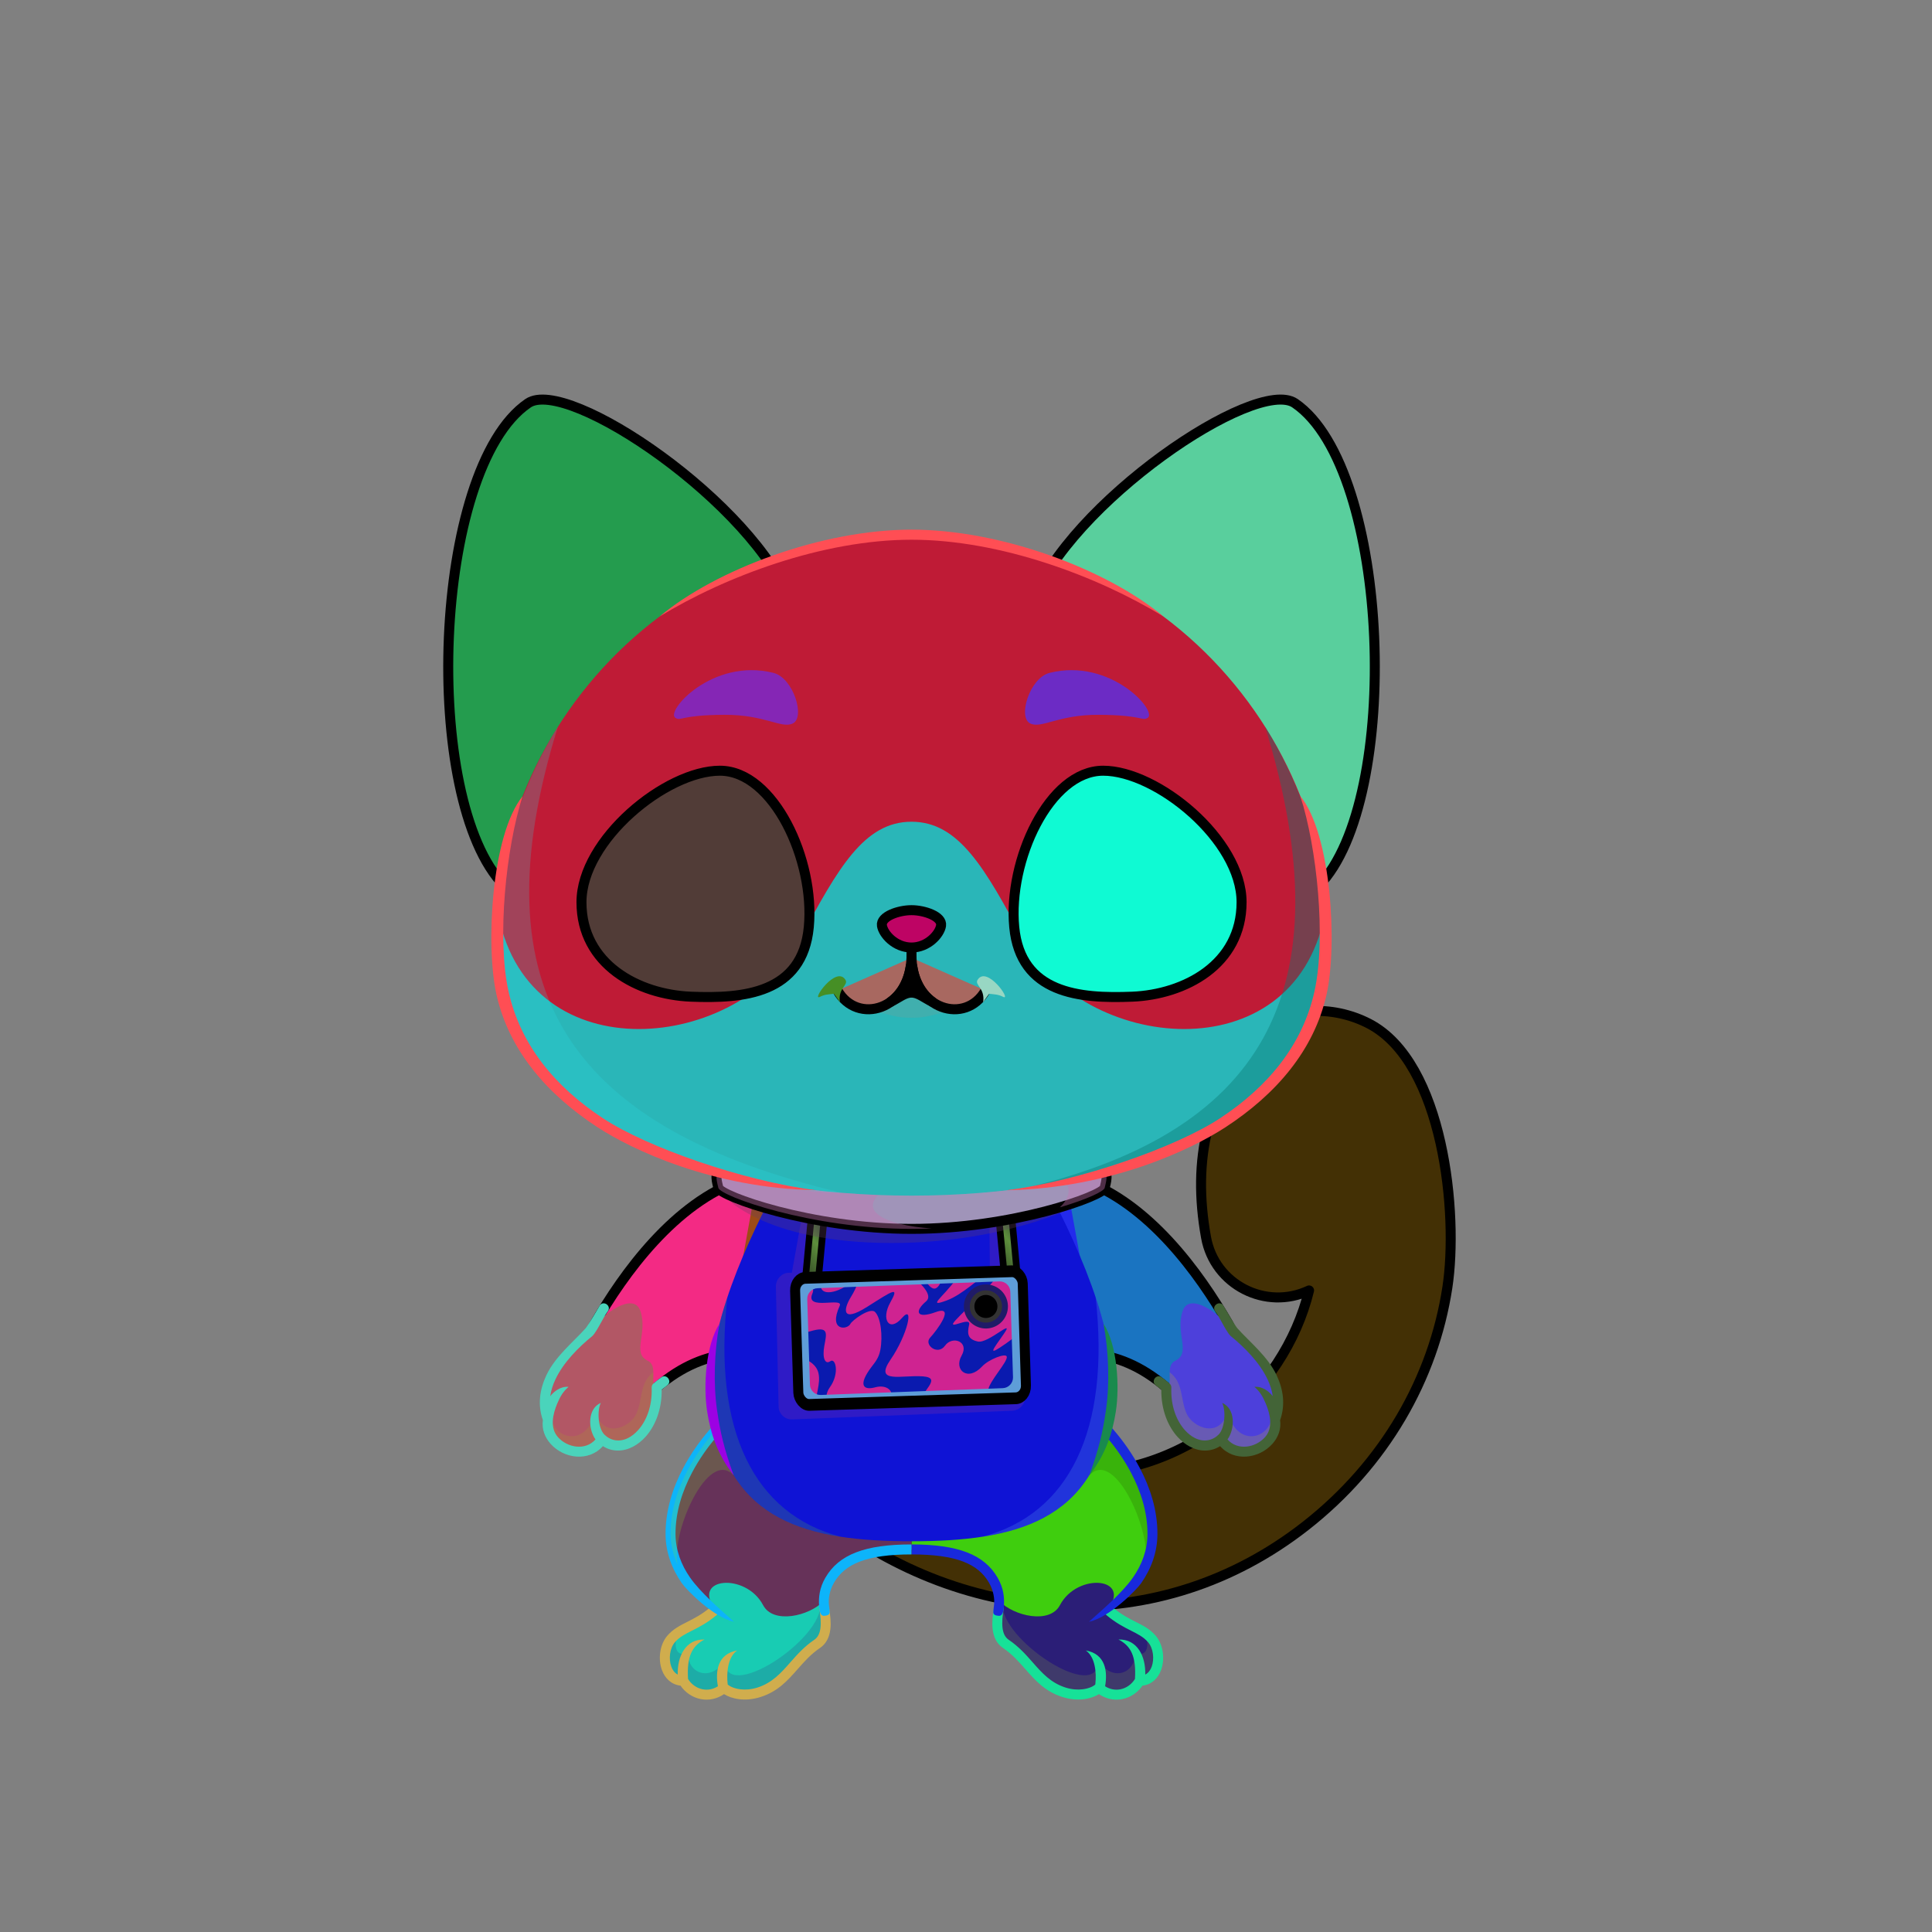 <?xml version="1.0" encoding="UTF-8"?><!DOCTYPE svg PUBLIC "-//W3C//DTD SVG 1.1//EN" "http://www.w3.org/Graphics/SVG/1.1/DTD/svg11.dtd"><!-- Creator: CorelDRAW 2018 (64-Bit) --><svg xmlns="http://www.w3.org/2000/svg" xmlns:xlink="http://www.w3.org/1999/xlink" xml:space="preserve" width="290mm" height="290mm" version="1.1" style="shape-rendering:geometricPrecision; text-rendering:geometricPrecision; image-rendering:optimizeQuality; fill-rule:evenodd; clip-rule:evenodd" viewBox="0 0 29000 29000">
 <rect x="0" y="0" width="29000" height="29000" fill="#808080" stroke="none"/>
 <defs>
  <style type="text/css">
   <![CDATA[
    .str3 {stroke:#333333;stroke-width:100;stroke-miterlimit:22.926}
    .str2 {stroke:black;stroke-width:100;stroke-linecap:round;stroke-linejoin:round;stroke-miterlimit:22.926}
    .str4 {stroke:black;stroke-width:150;stroke-linecap:round;stroke-linejoin:round;stroke-miterlimit:22.926}
    .str0 {stroke:black;stroke-width:150;stroke-linecap:round;stroke-linejoin:round;stroke-miterlimit:22.926}
    .str1 {stroke:black;stroke-width:150;stroke-linecap:round;stroke-linejoin:round;stroke-miterlimit:22.926}
    .fil5 {fill:none}
    .fil44 {fill:black}
    .fil23 {fill:black}
    .fil50 {fill:white}
    .fil51 {fill:white}
    .fil4 {fill:black;fill-rule:nonzero}
    .fil8 {fill:black;fill-rule:nonzero}
    .fil3 {fill:black;fill-opacity:0.2}
    .fil7 {fill:black;fill-opacity:0.2}
    .fil43 {fill:#FF6666;fill-opacity:0.2}
    .fil24 {fill:black;fill-opacity:0.302}
    .fil26 {fill:black;fill-opacity:0.4}
    .fil38 {fill:white;fill-opacity:0.4}
    .fil1 {fill:url(#id0)}
    .fil0 {fill:url(#id1)}
    .fil28 {fill:url(#id2)}
    .fil12 {fill:url(#id3)}
    .fil46 {fill:url(#id4)}
    .fil39 {fill:url(#id5)}
    .fil11 {fill:url(#id6)}
    .fil10 {fill:url(#id7)}
    .fil17 {fill:url(#id8)}
    .fil25 {fill:url(#id9)}
    .fil35 {fill:url(#id10)}
    .fil37 {fill:url(#id11)}
    .fil53 {fill:url(#id12)}
    .fil47 {fill:url(#id13)}
    .fil16 {fill:url(#id14)}
    .fil36 {fill:url(#id15)}
    .fil42 {fill:url(#id16)}
    .fil34 {fill:url(#id17)}
    .fil52 {fill:url(#id18)}
    .fil18 {fill:url(#id19)}
    .fil40 {fill:url(#id20)}
    .fil32 {fill:url(#id21)}
    .fil30 {fill:url(#id22)}
    .fil2 {fill:url(#id23)}
    .fil41 {fill:url(#id24)}
    .fil54 {fill:url(#id25)}
    .fil48 {fill:url(#id26)}
    .fil21 {fill:url(#id27)}
    .fil19 {fill:url(#id28)}
    .fil49 {fill:url(#id29)}
    .fil55 {fill:url(#id30)}
    .fil22 {fill:url(#id31)}
    .fil9 {fill:url(#id32)}
    .fil6 {fill:url(#id33)}
    .fil13 {fill:url(#id34)}
    .fil14 {fill:url(#id35)}
    .fil20 {fill:url(#id36)}
    .fil31 {fill:url(#id37)}
    .fil29 {fill:url(#id38)}
    .fil33 {fill:url(#id39)}
    .fil15 {fill:url(#id40)}
    .fil45 {fill:url(#id41)}
    .fil27 {fill:url(#id42)}
   ]]>
  </style>
  <linearGradient id="id0" gradientUnits="userSpaceOnUse" x1="19264.48" y1="23880.2" x2="19264.49" y2="16290.6">
   <stop offset="0" style="stop-opacity:1; stop-color:#733715"/>
   <stop offset="0.502" style="stop-opacity:1; stop-color:#D17A3D"/>
   <stop offset="1" style="stop-opacity:1; stop-color:#E8A75D"/>
  </linearGradient>
  <linearGradient id="id1" gradientUnits="userSpaceOnUse" x1="16870.95" y1="24108.65" x2="16870.95" y2="15174.4">
   <stop offset="0" style="stop-opacity:1; stop-color:#9E572E"/>
   <stop offset="0.502" style="stop-opacity:1; stop-color:#FDB06A"/>
   <stop offset="1" style="stop-opacity:1; stop-color:#FAC486"/>
  </linearGradient>
  <linearGradient id="id2" gradientUnits="userSpaceOnUse" x1="9777.22" y1="9380.5" x2="9339.51" y2="5999.49">
   <stop offset="0" style="stop-opacity:1; stop-color:#FFDDB8"/>
   <stop offset="0.58" style="stop-opacity:1; stop-color:#FFCE99"/>
   <stop offset="1" style="stop-opacity:1; stop-color:#C77C5A"/>
  </linearGradient>
  <linearGradient id="id3" gradientUnits="userSpaceOnUse" x1="15917.09" y1="17838.83" x2="17445.05" y2="20807.06">
   <stop offset="0" style="stop-opacity:1; stop-color:#9E572E"/>
   <stop offset="0.58" style="stop-opacity:1; stop-color:#FDB06A"/>
   <stop offset="1" style="stop-opacity:1; stop-color:#FAC486"/>
  </linearGradient>
  <linearGradient id="id4" gradientUnits="userSpaceOnUse" x1="16643.53" y1="14942.87" x2="17207.46" y2="11591.78">
   <stop offset="0" style="stop-opacity:1; stop-color:#65B930"/>
   <stop offset="0.58" style="stop-opacity:1; stop-color:#31622D"/>
   <stop offset="1" style="stop-opacity:1; stop-color:#050A24"/>
  </linearGradient>
  <linearGradient id="id5" gradientUnits="userSpaceOnUse" x1="18133.03" y1="14303.26" x2="16063.23" y2="12678.48">
   <stop offset="0" style="stop-opacity:1; stop-color:black"/>
   <stop offset="1" style="stop-opacity:1; stop-color:#804C29"/>
  </linearGradient>
  <linearGradient id="id6" gradientUnits="userSpaceOnUse" x1="11873.49" y1="24262.5" x2="11873.49" y2="21188.22">
   <stop offset="0" style="stop-opacity:1; stop-color:#F4A865"/>
   <stop offset="0.31" style="stop-opacity:1; stop-color:#FAC485"/>
   <stop offset="1" style="stop-opacity:1; stop-color:#C07744"/>
  </linearGradient>
  <linearGradient id="id7" gradientUnits="userSpaceOnUse" xlink:href="#id6" x1="15491.03" y1="24262.5" x2="15491.03" y2="21188.22">
  </linearGradient>
  <linearGradient id="id8" gradientUnits="userSpaceOnUse" x1="11767.77" y1="19184.95" x2="12674.28" y2="18490.13">
   <stop offset="0" style="stop-opacity:1; stop-color:#181A18"/>
   <stop offset="0.612" style="stop-opacity:1; stop-color:#5D8F3C"/>
   <stop offset="1" style="stop-opacity:1; stop-color:#22272F"/>
  </linearGradient>
  <linearGradient id="id9" gradientUnits="userSpaceOnUse" x1="10993.2" y1="17188.85" x2="16371.32" y2="18801.52">
   <stop offset="0" style="stop-opacity:1; stop-color:#181A18"/>
   <stop offset="0.169" style="stop-opacity:1; stop-color:#2D6323"/>
   <stop offset="0.412" style="stop-opacity:1; stop-color:#204447"/>
   <stop offset="0.671" style="stop-opacity:1; stop-color:#5D8F3C"/>
   <stop offset="1" style="stop-opacity:1; stop-color:#22272F"/>
  </linearGradient>
  <linearGradient id="id10" gradientUnits="userSpaceOnUse" x1="13681.94" y1="13028.83" x2="13681.94" y2="17278">
   <stop offset="0" style="stop-opacity:1; stop-color:white"/>
   <stop offset="1" style="stop-opacity:1; stop-color:#C9B39A"/>
  </linearGradient>
  <linearGradient id="id11" gradientUnits="userSpaceOnUse" x1="13681.94" y1="17946.72" x2="13681.94" y2="12334.5">
   <stop offset="0" style="stop-opacity:1; stop-color:#DBBC99"/>
   <stop offset="0.322" style="stop-opacity:1; stop-color:#FFEED9"/>
   <stop offset="1" style="stop-opacity:1; stop-color:#FFF9F2"/>
  </linearGradient>
  <linearGradient id="id12" gradientUnits="userSpaceOnUse" x1="9014.42" y1="13605.7" x2="12150.44" y2="13605.7">
   <stop offset="0" style="stop-opacity:1; stop-color:#59B50E"/>
   <stop offset="0.502" style="stop-opacity:1; stop-color:#BEEF5D"/>
   <stop offset="1" style="stop-opacity:1; stop-color:#55AE2C"/>
  </linearGradient>
  <linearGradient id="id13" gradientUnits="userSpaceOnUse" xlink:href="#id12" x1="18350.1" y1="13605.7" x2="15214.08" y2="13605.7">
  </linearGradient>
  <linearGradient id="id14" gradientUnits="userSpaceOnUse" xlink:href="#id1" x1="13681.92" y1="17759.14" x2="13681.92" y2="23134.87">
  </linearGradient>
  <linearGradient id="id15" gradientUnits="userSpaceOnUse" xlink:href="#id1" x1="13681.95" y1="17936.72" x2="13681.95" y2="8026.02">
  </linearGradient>
  <linearGradient id="id16" gradientUnits="userSpaceOnUse" x1="15390.6" y1="10400.08" x2="17243.37" y2="10537.43">
   <stop offset="0" style="stop-opacity:1; stop-color:#FCF6EF"/>
   <stop offset="1" style="stop-opacity:1; stop-color:#FFE3C4"/>
  </linearGradient>
  <linearGradient id="id17" gradientUnits="userSpaceOnUse" x1="18824.24" y1="8680.96" x2="17020.79" y2="9572.15">
   <stop offset="0" style="stop-opacity:1; stop-color:#D6A4A4"/>
   <stop offset="1" style="stop-opacity:1; stop-color:#FF8C8C"/>
  </linearGradient>
  <linearGradient id="id18" gradientUnits="userSpaceOnUse" xlink:href="#id4" x1="10720.99" y1="14942.87" x2="10157.06" y2="11591.78">
  </linearGradient>
  <linearGradient id="id19" gradientUnits="userSpaceOnUse" xlink:href="#id8" x1="14690.24" y1="19184.95" x2="15596.75" y2="18490.13">
  </linearGradient>
  <linearGradient id="id20" gradientUnits="userSpaceOnUse" xlink:href="#id5" x1="9229.24" y1="12679.33" x2="11303.54" y2="14302.41">
  </linearGradient>
  <linearGradient id="id21" gradientUnits="userSpaceOnUse" xlink:href="#id2" x1="17587.3" y1="9380.5" x2="18025.01" y2="5999.49">
  </linearGradient>
  <linearGradient id="id22" gradientUnits="userSpaceOnUse" xlink:href="#id17" x1="8581.93" y1="8596.67" x2="10302.08" y2="9656.46">
  </linearGradient>
  <linearGradient id="id23" gradientUnits="userSpaceOnUse" xlink:href="#id11" x1="19203.56" y1="19505.7" x2="19203.56" y2="17264.39">
  </linearGradient>
  <linearGradient id="id24" gradientUnits="userSpaceOnUse" xlink:href="#id16" x1="10121.17" y1="10400.08" x2="11973.94" y2="10537.43">
  </linearGradient>
  <linearGradient id="id25" gradientUnits="userSpaceOnUse" x1="10356.8" y1="11640.48" x2="11149.05" y2="14380.33">
   <stop offset="0" style="stop-opacity:1; stop-color:#0F0800"/>
   <stop offset="0.239" style="stop-opacity:1; stop-color:#0E4429"/>
   <stop offset="0.58" style="stop-opacity:1; stop-color:#99D600"/>
   <stop offset="0.8" style="stop-opacity:1; stop-color:#E2F433"/>
   <stop offset="1" style="stop-opacity:1; stop-color:#FDFF7F"/>
  </linearGradient>
  <linearGradient id="id26" gradientUnits="userSpaceOnUse" xlink:href="#id25" x1="17007.72" y1="11640.48" x2="16215.47" y2="14380.33">
  </linearGradient>
  <linearGradient id="id27" gradientUnits="userSpaceOnUse" x1="14476.95" y1="21105.56" x2="12858.48" y2="19063.42">
   <stop offset="0" style="stop-opacity:1; stop-color:#E5F5FF"/>
   <stop offset="0.612" style="stop-opacity:1; stop-color:#9DB2BF"/>
   <stop offset="1" style="stop-opacity:1; stop-color:#F2FAFF"/>
  </linearGradient>
  <linearGradient id="id28" gradientUnits="userSpaceOnUse" x1="14027.95" y1="21072.12" x2="13307.49" y2="19096.86">
   <stop offset="0" style="stop-opacity:1; stop-color:#382B21"/>
   <stop offset="1" style="stop-opacity:1; stop-color:#634D40"/>
  </linearGradient>
  <linearGradient id="id29" gradientUnits="userSpaceOnUse" x1="16670.14" y1="11742.17" x2="16401.31" y2="14276.78">
   <stop offset="0" style="stop-opacity:1; stop-color:#0F0800"/>
   <stop offset="0.6" style="stop-opacity:1; stop-color:#0E4429"/>
   <stop offset="1" style="stop-opacity:1; stop-color:#122B19"/>
  </linearGradient>
  <linearGradient id="id30" gradientUnits="userSpaceOnUse" xlink:href="#id29" x1="10694.38" y1="11742.17" x2="10963.21" y2="14276.78">
  </linearGradient>
  <linearGradient id="id31" gradientUnits="userSpaceOnUse" x1="14809.3" y1="19941.19" x2="14788.08" y2="19279.79">
   <stop offset="0" style="stop-opacity:1; stop-color:#D6DBE0"/>
   <stop offset="0.302" style="stop-opacity:1; stop-color:#E6EAEB"/>
   <stop offset="1" style="stop-opacity:1; stop-color:#FEFEFE"/>
  </linearGradient>
  <linearGradient id="id32" gradientUnits="userSpaceOnUse" xlink:href="#id11" x1="16180.55" y1="25437.51" x2="16180.55" y2="23423.78">
  </linearGradient>
  <linearGradient id="id33" gradientUnits="userSpaceOnUse" xlink:href="#id11" x1="11183.97" y1="25437.51" x2="11183.97" y2="23423.78">
  </linearGradient>
  <linearGradient id="id34" gradientUnits="userSpaceOnUse" xlink:href="#id11" x1="18448.76" y1="21821.63" x2="18163.56" y2="19529.8">
  </linearGradient>
  <linearGradient id="id35" gradientUnits="userSpaceOnUse" xlink:href="#id3" x1="11734.04" y1="17948.89" x2="9625.56" y2="20705.12">
  </linearGradient>
  <linearGradient id="id36" gradientUnits="userSpaceOnUse" x1="13637.15" y1="19131.49" x2="13698.29" y2="21037.49">
   <stop offset="0" style="stop-opacity:1; stop-color:#FF963B"/>
   <stop offset="1" style="stop-opacity:1; stop-color:#A85B2D"/>
  </linearGradient>
  <linearGradient id="id37" gradientUnits="userSpaceOnUse" x1="18695.52" y1="13684.76" x2="17860.71" y2="6470.95">
   <stop offset="0" style="stop-opacity:1; stop-color:#9E572E"/>
   <stop offset="0.29" style="stop-opacity:1; stop-color:#FDB06A"/>
   <stop offset="0.722" style="stop-opacity:1; stop-color:#FBBF7F"/>
   <stop offset="1" style="stop-opacity:1; stop-color:#AF613D"/>
  </linearGradient>
  <linearGradient id="id38" gradientUnits="userSpaceOnUse" x1="7437.59" y1="9083.49" x2="10465.43" y2="10996.28">
   <stop offset="0" style="stop-opacity:1; stop-color:#FFD9D9"/>
   <stop offset="1" style="stop-opacity:1; stop-color:#FF8C8C"/>
  </linearGradient>
  <linearGradient id="id39" gradientUnits="userSpaceOnUse" xlink:href="#id38" x1="19926.93" y1="9083.49" x2="16899.09" y2="10996.28">
  </linearGradient>
  <linearGradient id="id40" gradientUnits="userSpaceOnUse" xlink:href="#id11" x1="8915.76" y1="21821.63" x2="9200.96" y2="19529.8">
  </linearGradient>
  <linearGradient id="id41" gradientUnits="userSpaceOnUse" x1="13348.22" y1="13661.93" x2="13348.22" y2="14222.66">
   <stop offset="0" style="stop-opacity:1; stop-color:#FFCCCC"/>
   <stop offset="1" style="stop-opacity:1; stop-color:#DB9092"/>
  </linearGradient>
  <linearGradient id="id42" gradientUnits="userSpaceOnUse" xlink:href="#id37" x1="8669" y1="13684.76" x2="9503.81" y2="6470.95">
  </linearGradient>
 </defs>
 <g id="Tail">
  <g id="_2531483866320">
   <path class="fil0" d="M12347.79 22742.17c-433.63,-340.86 -508.83,-968.72 -167.97,-1402.35 340.86,-433.63 968.72,-508.83 1402.35,-167.97 1439.47,1131.58 3315.99,1315.24 4789.17,161.86 621.23,-486.38 1091.75,-1193.46 1278.24,-1963.78 -647.52,305.53 -1418.58,-82.92 -1546.77,-797.47 -208.93,-1164.62 9.16,-2185.77 819.84,-3066.86 370.81,-403.02 1079.17,-423.74 1625.59,-140.67 1124.94,582.78 1345.09,2863.62 1177.36,3959.62 -209.45,1368.63 -942.18,2651.28 -2127.7,3579.48 -2194.24,1717.96 -5085.37,1539.87 -7250.11,-161.86z" style="fill:#b6c5db"/>
   <path class="fil1" d="M16856.96 22043.51c253.54,-51.73 503.88,-132.22 747.99,-242.93 84.74,124.25 117.63,240.82 286.08,345.73 168.45,104.91 684.09,114.53 793.75,259.29 109.66,144.76 93.57,505.9 206.38,645.58 112.81,139.68 195.63,103.24 327.97,125.85 -475.92,315.69 -978.89,549.08 -1495.93,703.17 -71.08,-115.69 -67.93,-275.78 -96.75,-368.65 -48.54,-156.42 85.34,-422.05 -58.21,-555.63 -192.59,-179.21 -1009.02,-125.9 -711.28,-912.41zm1420.81 -639c214.42,-157.86 401.67,-328.35 579.3,-530.4 149.77,147.45 318.58,289.68 457.02,305.91 312.2,36.61 370.82,395.7 460.78,373.73 89.96,-21.97 412.75,-157.47 690.56,-86.84 93.88,23.87 202.24,109.6 299.81,217.79 -286.46,403.46 -630.82,776.66 -1030.05,1108.45 -183.41,-106.48 -95.61,-517.05 -209.04,-588.65 -113.43,-71.6 -729.18,-127.47 -936.62,-249.12 -207.44,-121.65 -205.54,-328.09 -311.76,-550.87zm986.87 -1092.93c162.13,-275.1 287.93,-571.11 368.8,-877.95 384.38,-100.93 553.86,300.42 813.47,225.58 216.31,-62.36 647.28,-500.65 941.92,-492.12 114.85,3.33 236.3,29.96 347.83,78.38 -63.4,489.04 -213.72,1004.92 -414.01,1458.79 -24.99,0.98 -52.02,-1.44 -82,-7.88 -219.93,-47.25 -325.21,-517.55 -566.2,-460.37 -240.99,57.18 -529.45,316.21 -825.5,333.37 -193.53,11.22 -423.14,-116.21 -584.31,-257.8zm2075.03 -4020.98c180.14,391.72 297.5,852.21 364.56,1311.3 -149.53,96.78 -268.17,223.81 -398.45,237.43 -263.31,27.52 -348.88,-152.05 -520.21,-127.45 -171.33,24.6 -354.44,238.96 -425.33,286.75 -70.89,47.79 -77.38,-662.46 -82.67,-847.67 -5.29,-185.21 391.58,-66.14 523.87,-127 132.29,-60.86 166.69,-394.23 330.74,-597.96 39.65,-49.24 114.95,-96.23 207.49,-135.4z" style="fill:#98a44f"/>
   <path class="fil2" d="M18044.75 18141.89c275.18,222.24 423.32,-823.97 708.4,-874.24 285.08,-50.27 646.13,499.93 916.01,388.82 269.88,-111.11 358.87,-324.9 693.21,280.45 -26.45,931.34 -284.73,1202.93 -721.8,1469.3 -437.07,266.37 -1123.41,-50.33 -1347.32,-383.94 -223.91,-333.61 -248.5,-880.39 -248.5,-880.39z" style="fill:#89c160"/>
   <path class="fil3" d="M12347.79 22742.17c-433.63,-340.86 -508.83,-968.72 -167.97,-1402.35 340.86,-433.63 968.72,-508.83 1402.35,-167.97 1126.4,885.47 2520.41,1190.44 3779.37,728.6 -81.37,1123.96 1378.57,1060.56 2903.95,394.39 -203.34,216.26 -426.06,420.09 -667.59,609.19 -2194.24,1717.96 -5085.37,1539.87 -7250.11,-161.86zm7205.01 -3046.85c65.92,-159.7 56.28,-158.11 96.78,-325.39 -647.52,305.53 -1418.58,-82.92 -1546.77,-797.47 412.75,855.05 1441.38,500.7 1663.53,140.96 341.09,-552.35 111.27,-1518.22 571.26,-1934.88 -72.61,247.26 41.18,529.54 90.32,761.83 501.32,2369.81 -908.49,2395.99 -875.12,2154.95z" style="fill:#712ca2"/>
   <path class="fil4" d="M20337.6 16778.54c-102.41,246.35 223.59,1291.54 19.24,1920.88 -89.43,275.43 -282.89,527.63 -671.81,736.43 -36.4,19.57 -81.8,5.93 -101.37,-30.47 -19.57,-36.4 -5.93,-81.8 30.47,-101.37 348.15,-186.91 520.89,-416.7 600.29,-669.42 183.02,-582.55 -184.06,-1548.81 123.18,-1856.05z" style="fill:#1cc551"/>
   <path class="fil5 str0" d="M12347.79 22742.17c-433.63,-340.86 -508.83,-968.72 -167.97,-1402.35 340.86,-433.63 968.72,-508.83 1402.35,-167.97 1439.47,1131.58 3315.99,1315.24 4789.17,161.86 621.23,-486.38 1091.75,-1193.46 1278.24,-1963.78 -647.52,305.53 -1418.58,-82.92 -1546.77,-797.47 -208.93,-1164.62 9.16,-2185.77 819.84,-3066.86 370.81,-403.02 1079.17,-423.74 1625.59,-140.67 1124.94,582.78 1345.09,2863.62 1177.36,3959.62 -209.45,1368.63 -942.18,2651.28 -2127.7,3579.48 -2194.24,1717.96 -5085.37,1539.87 -7250.11,-161.86z" style="fill:#433005"/>
  </g>
 </g>
 <g id="Feet">
  <g id="_2531483862736">
   <path class="fil6" d="M10257.28 25229.69c123.56,214.04 403.48,285.33 610.7,105.88 70.65,70.23 276.52,145.76 526.32,65.76 409.3,-131.09 507.45,-461.77 850.73,-710.04 220.49,-159.47 124.1,-477.15 113.63,-668.35 -363.68,340.29 -1116.04,-503.88 -1408.93,-586.6 -373.84,-101.68 -620.04,438.04 -201.25,751.21 -198.78,95.76 -519.95,237.68 -672.68,411.38 -168.78,191.96 -120.75,630.76 181.48,630.76z" style="fill:#18ccb3"/>
   <path class="fil7" d="M10257.28 25229.69c123.56,214.04 403.48,285.33 610.7,105.88 70.65,70.23 276.52,145.76 526.32,65.76 409.3,-131.09 517.48,-492.65 871.1,-725.96 156.13,-103.02 135.21,-387.74 102.98,-573.56 -17.85,-13.98 -36.32,-26.67 -55.45,-37.83 59.89,533.31 -1444.97,1527.91 -1433.56,860.23 -213.34,341.57 -595.64,186.16 -544.41,-150.27 -126.71,133.91 -271.29,-14.39 -142.78,-274 -182.48,62.12 -215.54,288.03 -209.67,440.56 17.28,153.49 106.7,289.19 274.77,289.19z" style="fill:#342e7a"/>
   <path class="fil8" d="M10660.35 24128.28c31.71,-26.53 78.94,-22.34 105.47,9.37 26.53,31.71 22.34,78.94 -9.37,105.47 -143.13,119.49 -265.97,181.45 -373.06,235.47 -99.11,49.99 -183.3,92.46 -251.34,169.85 -80.91,92.01 -97.3,255.88 -55.21,369.54 18.07,48.79 48.88,94.04 96.26,117.9 -7.55,-268.78 114.77,-534.12 402.24,-526.25 -186.74,95.17 -268.32,253.8 -247.69,592.25 49.04,79.15 127.69,137.43 219.87,155.2 79.73,15.37 160.2,-1.74 228.24,-45.5 -38.29,-218.05 -10.29,-483.64 289.14,-537.54 -139.24,98.32 -162.69,330.02 -141.92,510.69 31.45,29.61 97.92,60.43 188.69,71.77 74.89,9.35 163.69,4.41 259.78,-26.36 221.4,-70.9 352.35,-219.57 489.63,-375.44 103.47,-117.46 210.28,-238.74 362.43,-341.44 56.89,-38.4 82.67,-102.53 91.71,-176.23 10.43,-85.02 0.14,-183.4 -13.84,-274.46 -14.63,-97.52 130.16,-118.86 144.78,-21.39 15.59,101.48 30.44,211.56 17.88,314.01 -13.96,113.78 -57.62,215.39 -156.75,282.29 -136.05,91.83 -236.45,205.83 -333.71,316.24 -151.08,171.53 -295.19,335.14 -556.43,418.8 -119.65,38.32 -230.28,44.46 -323.64,32.8 -92.59,-11.56 -170.46,-41.41 -225.37,-75.73 -103.09,69.99 -225.69,98.3 -348.74,74.57 -124.29,-23.96 -233.03,-98.13 -304.52,-201.86 -136.16,-15.63 -232.21,-107.3 -278.66,-232.76 -61.19,-165.25 -34.13,-386.54 83.33,-520.12 86.71,-98.62 183.05,-147.23 296.46,-204.43 99.73,-50.31 214.13,-108.01 344.34,-216.71z" style="fill:#d0ad4d"/>
  </g>
  <g id="_2531483860528">
   <path class="fil9" d="M17107.24 25229.69c-123.56,214.04 -403.48,285.33 -610.7,105.88 -70.65,70.23 -276.52,145.76 -526.32,65.76 -409.3,-131.09 -507.45,-461.77 -850.73,-710.04 -220.49,-159.47 -124.1,-477.15 -113.63,-668.35 363.68,340.29 1116.04,-503.88 1408.93,-586.6 373.84,-101.68 620.04,438.04 201.25,751.21 198.78,95.76 519.95,237.68 672.68,411.38 168.78,191.96 120.75,630.76 -181.48,630.76z" style="fill:#2b1e77"/>
   <path class="fil7" d="M17106.56 25229.69c-123.56,214.04 -403.48,285.33 -610.7,105.88 -70.65,70.23 -276.52,145.76 -526.32,65.76 -409.3,-131.09 -517.48,-492.65 -871.1,-725.96 -156.13,-103.02 -135.21,-387.74 -102.98,-573.56 17.85,-13.98 36.32,-26.67 55.45,-37.83 -59.89,533.31 1444.97,1527.91 1433.56,860.23 213.34,341.57 595.64,186.16 544.41,-150.27 126.71,133.91 271.29,-14.39 142.78,-274 182.48,62.12 215.54,288.03 209.67,440.56 -17.28,153.49 -106.7,289.19 -274.77,289.19z" style="fill:#91ac3e"/>
   <path class="fil8" d="M16703.49 24128.28c-31.71,-26.53 -78.94,-22.34 -105.47,9.37 -26.53,31.71 -22.34,78.94 9.37,105.47 143.13,119.49 265.97,181.45 373.06,235.47 99.11,49.99 183.3,92.46 251.34,169.85 80.91,92.01 97.3,255.88 55.21,369.54 -18.07,48.79 -48.88,94.04 -96.26,117.9 7.55,-268.78 -114.77,-534.12 -402.24,-526.25 186.74,95.17 268.32,253.8 247.69,592.25 -49.04,79.15 -127.69,137.43 -219.87,155.2 -79.73,15.37 -160.2,-1.74 -228.24,-45.5 38.29,-218.05 10.29,-483.64 -289.14,-537.54 139.24,98.32 162.69,330.02 141.92,510.69 -31.45,29.61 -97.92,60.43 -188.69,71.77 -74.89,9.35 -163.69,4.41 -259.78,-26.36 -221.4,-70.9 -352.35,-219.57 -489.63,-375.44 -103.47,-117.46 -210.28,-238.74 -362.43,-341.44 -56.89,-38.4 -82.67,-102.53 -91.71,-176.23 -10.43,-85.02 -0.14,-183.4 13.84,-274.46 14.63,-97.52 -130.16,-118.86 -144.78,-21.39 -15.59,101.48 -30.44,211.56 -17.88,314.01 13.96,113.78 57.62,215.39 156.75,282.29 136.05,91.83 236.45,205.83 333.71,316.24 151.08,171.53 295.19,335.14 556.43,418.8 119.65,38.32 230.28,44.46 323.64,32.8 92.59,-11.56 170.46,-41.41 225.37,-75.73 103.09,69.99 225.69,98.3 348.74,74.57 124.29,-23.96 233.03,-98.13 304.52,-201.86 136.16,-15.63 232.21,-107.3 278.66,-232.76 61.19,-165.25 34.13,-386.54 -83.33,-520.12 -86.71,-98.62 -183.05,-147.23 -296.46,-204.43 -99.73,-50.31 -214.13,-108.01 -344.34,-216.71z" style="fill:#16e198"/>
  </g>
 </g>
 <g id="Legs">
  <g id="_2531483856784">
   <g>
    <path class="fil10" d="M13682.6 23259.3c427.66,0 1377.01,182.49 1321.36,776.1 214.87,221.86 753.77,348.16 906.09,58.42 261.82,-498.06 1096.97,-415.11 709.13,77.78 370.09,-264.31 678.95,-700.61 680.26,-1145.2 2.54,-860.67 -666.02,-1598.77 -968.73,-1838.18 -621.48,859.57 -1470.39,1269.07 -2648.11,1328.08l0 743z" style="fill:#3fce0e"/>
    <path class="fil7" d="M17191.61 23490.47c67.26,-148.73 106.68,-305.87 107.15,-464.07 2.29,-775.52 -540.27,-1451.46 -869.11,-1752.78l-157.05 727.06c26.43,47.89 52.85,95.78 79.28,143.67 387.48,-413.26 946.79,878.84 839.73,1346.12z" style="fill:#234a03"/>
    <path class="fil8" d="M14989.65 24253.86c61.92,5.19 73.8,-65.98 79.72,-153.93 7.91,-117.52 -3.98,-261.03 -93.95,-416.86 -0.83,-1.44 -1.71,-2.83 -2.62,-4.19 -99.87,-170.79 -246.56,-295.9 -460.28,-378.09 -207.63,-79.84 -477.91,-118.36 -830.6,-118.36l0 150c335.21,0 588.14,35.09 777.28,107.82 179.67,69.09 302.18,172.95 384.62,313.95 0.66,1.3 1.36,2.59 2.1,3.87 66.95,115.97 86.11,244.24 75.03,331.54 -8.67,68.26 -9.75,89.53 -10.95,105.24 -3.7,48.36 43.74,56 79.65,59.01zm1295.98 -3005.54c175.81,139.56 477.15,451.15 691.77,858.41 143.68,272.62 247.63,587.31 246.65,919.67 -0.71,244.76 -86.82,463.8 -217.71,652.31 -154.83,222.98 -454.47,481.51 -660.16,663.76 305.46,-60.86 713.14,-477.32 783.2,-578.22 146.74,-211.34 243.27,-458.73 244.09,-737.85 1.07,-359.93 -110.06,-697.96 -263.65,-989.39 -226.43,-429.66 -547.13,-759.98 -733.5,-907.38l-46.29 58.59 -44.38 60.1 -0.02 0z" style="fill:#1829dc"/>
   </g>
   <g>
    <path class="fil11" d="M13681.92 23259.3c-427.66,0 -1377.01,182.49 -1321.36,776.1 -214.87,221.86 -753.77,348.16 -906.09,58.42 -261.82,-498.06 -1096.97,-415.11 -709.13,77.78 -370.09,-264.31 -678.95,-700.61 -680.26,-1145.2 -2.54,-860.67 666.02,-1598.77 968.73,-1838.18 621.48,859.57 1470.39,1269.07 2648.11,1328.08l0 743z" style="fill:#663259"/>
    <path class="fil8" d="M12374.19 24253.86c-61.92,5.19 -73.8,-65.98 -79.72,-153.93 -7.91,-117.52 3.98,-261.03 93.95,-416.86 0.83,-1.44 1.71,-2.83 2.62,-4.19 99.87,-170.79 246.56,-295.9 460.28,-378.09 207.63,-79.84 477.91,-118.36 830.6,-118.36l0 150c-335.21,0 -588.14,35.09 -777.28,107.82 -179.67,69.09 -302.18,172.95 -384.62,313.95 -0.66,1.3 -1.36,2.59 -2.1,3.87 -66.95,115.97 -86.11,244.24 -75.03,331.54 8.67,68.26 9.75,89.53 10.95,105.24 3.7,48.36 -43.74,56 -79.65,59.01zm-1295.98 -3005.54c-175.81,139.56 -477.15,451.15 -691.77,858.41 -143.68,272.62 -247.63,587.31 -246.65,919.67 0.71,244.76 86.82,463.8 217.71,652.31 154.83,222.98 454.47,481.51 660.16,663.76 -305.46,-60.86 -713.14,-477.32 -783.2,-578.22 -146.74,-211.34 -243.27,-458.73 -244.09,-737.85 -1.07,-359.93 110.06,-697.96 263.65,-989.39 226.43,-429.66 547.13,-759.98 733.5,-907.38l46.29 58.59 44.38 60.1 0.02 0z" style="fill:#0db4fa"/>
    <path class="fil7" d="M10172.23 23490.47c-67.26,-148.73 -106.68,-305.87 -107.15,-464.07 -2.29,-775.52 540.27,-1451.46 869.11,-1752.78l157.05 727.06c-26.43,47.89 -52.85,95.78 -79.28,143.67 -387.48,-413.26 -946.79,878.84 -839.73,1346.12z" style="fill:#7fee29"/>
   </g>
  </g>
 </g>
 <g id="Body">
  <animateTransform type="translate" values="0;0 200;0;0 200;0;0 200;0;0 200;0" dur="10" repeatCount="indefinite" additive="sum" attributeName="transform"/>
  <g id="_2531483837296">
   <path class="fil12" d="M16231.2 17708.66c1006.56,345.42 1818.61,1401.79 2256.58,2165.43 288.88,503.69 -636.05,1265.03 -911.19,1013.52 -627.05,-573.17 -1208.37,-619.78 -1688.45,-542.15 -741.88,119.97 -1352.69,-1920.87 -930.81,-2545.29 421.91,-21.63 933.51,-40.49 1273.87,-91.51z" style="fill:#232aec"/>
   <path class="fil7" d="M17511.96 20830.3c-602.27,-518.8 -1160.28,-559.8 -1623.82,-484.84 -171.07,27.66 -335.13,-59.69 -481.2,-217.95 -325.13,-471.76 752.73,-1097.7 1038.62,-655.88 261.31,403.84 734.1,847.76 1111.39,1126.01 -1.79,93.3 16.27,193.39 -44.96,232.66l0 -0.01 -0.03 0.01z" style="fill:#e1e808"/>
   <path class="fil5 str1" d="M16476.95 20332.96c340.18,46.54 711.15,199.54 1099.64,554.65 275.13,251.49 1152.89,-508.63 864.02,-1012.31 -437.96,-763.63 -1202.86,-1821.23 -2209.41,-2166.64 -90.05,-30.9 -171.83,-58.83 -246.03,-84.05" style="fill:#1a74c1"/>
   <path class="fil13" d="M17501.51 20836.37c-31.01,671.59 506.32,1058.8 828,765.31 253.5,397.35 884.17,103.39 809.26,-292.5 203.13,-535.14 -266.24,-1035.76 -634.19,-1325.08 -192.82,-276.17 -655.23,-596.93 -752.89,-305.19 -113.97,340.42 134.19,628.07 -111.19,747 -163.52,79.26 -10.67,351.89 -138.99,410.46z" style="fill:#4d40db"/>
   <path class="fil7" d="M17500.83 20836.37c-31.01,671.59 506.32,1058.8 828,765.31 341.06,429.25 911,23.85 753.65,-292.7 -65.31,297.19 -520.59,407.83 -657.17,-118.23 -113.25,412.02 -522.03,237.66 -614.7,26.73 -95.14,-216.58 -44.81,-462.8 -253.66,-619.84 -1.8,93.31 16.28,193.4 -44.96,232.65l-0.16 0.1 -0.17 0.11c-1.48,0.93 -2.97,1.82 -4.53,2.69l-0.17 0.1 -0.18 0.09 -0.14 0.09 -0.03 0.01 -0.18 0.1 -0.17 0.09 -0.18 0.09c-1.69,0.92 -3.44,1.79 -5.25,2.61z" style="fill:#d6c61b"/>
   <path class="fil8" d="M17436.91 20673.48c-79.39,-58.19 -167.86,62.52 -88.48,120.7 28.24,20.69 56.25,42.36 83.3,64.61 -3.93,302.02 99.68,551.64 246.17,712.18 55.54,60.86 117.82,109.47 183.4,143.86 145.9,76.49 311.53,82.65 453.24,-7.98 209.57,238.5 583.03,191.12 784.7,-34.27 86.01,-96.11 134.73,-220.26 115.83,-356.13 82.54,-234.31 46.25,-463.42 -52.44,-673.52 -132.46,-282 -402.86,-497.73 -588.08,-703.58 -33.5,-37.22 -180.19,-286.69 -214.16,-345.48 -58.56,-79 -178.69,10.05 -120.12,89.06 35.43,47.77 75.16,120.11 111.48,186.29 6.41,11.67 81.45,153.11 123.81,187.52 201.58,163.8 430.96,392.41 551.71,649.47 38.04,80.97 65.19,164.94 76.97,250.68 -53.73,-69.19 -156.09,-151.42 -275.06,-139.39 80.64,67.61 125.53,143.46 171.18,252.76 65.8,157.59 113.11,362.41 -12.44,502.72 -141.93,158.63 -411.75,205.47 -562.48,33.5 115.64,-164.64 117.79,-464.48 -80.37,-548.33 54.53,102.27 47.95,374.07 -54.76,476.76 -86.33,86.32 -222.41,119.56 -359.87,47.5 -49.57,-25.99 -97.71,-63.9 -141.8,-112.22 -128.18,-140.48 -217.35,-364.86 -206.61,-639.48 1.55,-21.67 -6.3,-43.83 -23.35,-59.87 -36.49,-34.26 -81.32,-67.73 -121.77,-97.36z" style="fill:#436437"/>
   <path class="fil14" d="M11132.64 17708.66c-1006.56,345.42 -1818.61,1401.79 -2256.58,2165.43 -288.88,503.69 636.05,1265.03 911.19,1013.52 627.05,-573.17 1208.37,-619.78 1688.45,-542.15 741.88,119.97 1352.69,-1920.87 930.81,-2545.29 -421.91,-21.63 -933.51,-40.49 -1273.87,-91.51z" style="fill:#9d4b16"/>
   <path class="fil7" d="M9851.88 20830.3c602.27,-518.8 1160.28,-559.8 1623.82,-484.84 171.07,27.66 335.13,-59.69 481.2,-217.95 325.13,-471.76 -752.73,-1097.7 -1038.62,-655.88 -261.31,403.84 -734.1,847.76 -1111.39,1126.01 1.79,93.3 -16.27,193.39 44.96,232.66l0 -0.01 0.03 0.01z" style="fill:#7cc4d0"/>
   <path class="fil5 str1" d="M10886.89 20332.96c-340.18,46.54 -711.15,199.54 -1099.64,554.65 -275.13,251.49 -1152.89,-508.63 -864.02,-1012.31 437.96,-763.63 1202.86,-1821.23 2209.41,-2166.64 90.05,-30.9 171.83,-58.83 246.03,-84.05" style="fill:#f32a84"/>
   <path class="fil15" d="M9863.01 20836.37c31.01,671.59 -506.32,1058.8 -828,765.31 -253.5,397.35 -884.17,103.39 -809.26,-292.5 -203.13,-535.14 266.24,-1035.76 634.19,-1325.08 192.82,-276.17 655.23,-596.93 752.89,-305.19 113.97,340.42 -134.19,628.07 111.19,747 163.52,79.26 10.67,351.89 138.99,410.46z" style="fill:#b25765"/>
   <path class="fil7" d="M9863.01 20836.37c31.01,671.59 -506.32,1058.8 -828,765.31 -341.06,429.25 -911,23.85 -753.65,-292.7 65.31,297.19 520.59,407.83 657.17,-118.23 113.25,412.02 522.03,237.66 614.7,26.73 95.14,-216.58 44.81,-462.8 253.66,-619.84 1.8,93.31 -16.28,193.4 44.96,232.65l0.16 0.1 0.17 0.11c1.48,0.93 2.97,1.82 4.53,2.69l0.17 0.1 0.18 0.09 0.14 0.09 0.03 0.01 0.18 0.1 0.17 0.09 0.18 0.09c1.69,0.92 3.44,1.79 5.25,2.61z" style="fill:#a8a22c"/>
   <path class="fil8" d="M9926.93 20673.48c79.39,-58.19 167.86,62.52 88.48,120.7 -28.24,20.69 -56.25,42.36 -83.3,64.61 3.93,302.02 -99.68,551.64 -246.17,712.18 -55.54,60.86 -117.82,109.47 -183.4,143.86 -145.9,76.49 -311.53,82.65 -453.24,-7.98 -209.57,238.5 -583.03,191.12 -784.7,-34.27 -86.01,-96.11 -134.73,-220.26 -115.83,-356.13 -82.54,-234.31 -46.25,-463.42 52.44,-673.52 132.46,-282 402.86,-497.73 588.08,-703.58 33.5,-37.22 180.19,-286.69 214.16,-345.48 58.56,-79 178.69,10.05 120.12,89.06 -35.43,47.77 -75.16,120.11 -111.48,186.29 -6.41,11.67 -81.45,153.11 -123.81,187.52 -201.58,163.8 -430.96,392.41 -551.71,649.47 -38.04,80.97 -65.19,164.94 -76.97,250.68 53.73,-69.19 156.09,-151.42 275.06,-139.39 -80.64,67.61 -125.53,143.46 -171.18,252.76 -65.8,157.59 -113.11,362.41 12.44,502.72 141.93,158.63 411.75,205.47 562.48,33.5 -115.64,-164.64 -117.79,-464.48 80.37,-548.33 -54.53,102.27 -47.95,374.07 54.76,476.76 86.33,86.32 222.41,119.56 359.87,47.5 49.57,-25.99 97.71,-63.9 141.8,-112.22 128.18,-140.48 217.35,-364.86 206.61,-639.48 -1.55,-21.67 6.3,-43.83 23.35,-59.87 36.49,-34.26 81.32,-67.73 121.77,-97.36z" style="fill:#4ad4bb"/>
   <path class="fil16" d="M13681.92 23134.87c-1547.89,0 -2751.5,-290.59 -2992.7,-1955.85 -146.87,-1014.04 390.42,-2286.86 991,-3419.88 634.24,80.29 1288.94,123.26 2001.7,142.31 712.76,-19.05 1367.46,-62.02 2001.7,-142.31 600.58,1133.02 1137.87,2405.84 991,3419.88 -241.2,1665.26 -1444.81,1955.85 -2992.7,1955.85z" style="fill:#0f13d5"/>
   <path class="fil7" d="M12620.51 23067.29c-1015.93,-155.83 -1748.88,-628.88 -1931.29,-1888.27 -75.17,-519 28.96,-1105.79 228.98,-1706.93 -223.57,2000.42 401.77,3257.02 1702.31,3595.2z" style="fill:#5dcc38"/>
   <path class="fil8" d="M11011.96 22144.35c-249.8,-320.87 -347.52,-640.99 -396.86,-954.78 -59.27,-376.93 -23.8,-997.6 184.1,-1319.31 -78.5,420.39 -93.5,905.22 -35.86,1298.21 50,340.9 103.32,571.56 248.62,975.88z" style="fill:#9c01e3"/>
   <path class="fil7" d="M14743.33 23067.29c1015.93,-155.83 1748.88,-628.88 1931.29,-1888.27 75.17,-519 -28.96,-1105.79 -228.98,-1706.93 223.57,2000.42 -401.77,3257.02 -1702.31,3595.2z" style="fill:#6dbaf8"/>
   <path class="fil8" d="M16351.92 22144.35c249.8,-320.87 347.52,-640.99 396.86,-954.78 59.27,-376.93 23.8,-997.6 -184.1,-1319.31 78.5,420.39 93.5,905.22 35.86,1298.21 -50,340.9 -103.32,571.56 -248.62,975.88z" style="fill:#198a4d"/>
   <path class="fil7" d="M11845.23 19104.4l40.72 0.1 211.67 -1175.32 192.4 17.56 -208.59 1158.24 2777.3 6.84 -9.49 -1165.08 195.42 -17.56 9.64 1183.12 104.61 0.26c111.18,0.26 203.33,83.05 204.98,194.23l24.69 1659.46c1.66,111.21 -87.86,205.73 -198.96,210.09l-3297.8 129.43c-111.07,4.35 -202.48,-83.05 -204.98,-194.23l-40.57 -1797.05c-2.5,-111.17 87.78,-210.35 198.96,-210.09z" style="fill:#b33d90"/>
   <polygon class="fil17 str2" points="12039.4,19728.34 12208.74,17929.18 12402.65,17946.74 12233.31,19745.9 "/>
   <polygon class="fil18 str2" points="15325.12,19728.34 15155.78,17929.18 14961.87,17946.74 15131.21,19745.9 "/>
   <path class="fil19" d="M12115.87 19180.29l3044.18 -97.65c102.68,-3.3 189.32,78.02 192.53,180.71l47.86 1532.64c3.21,102.69 -78.18,189.4 -180.87,192.7l-3044.18 97.66c-102.68,3.29 -189.32,-78.03 -192.53,-180.72l-47.86 -1532.64c-3.21,-102.69 78.18,-189.4 180.87,-192.7z" style="fill:#cf2391"/>
   <path class="fil20" d="M12098.39 19180.85l269.54 -8.64c-11.44,11.45 -20.19,23.7 -25.57,36.93 -94.22,231.79 144.06,233.88 364.57,90.53 220.5,-143.36 171.87,-5.52 62.76,173.2 -109.11,178.72 -142.26,389.07 247.08,142.96 389.35,-246.11 488.59,-317.45 346.49,-64.66 -142.11,252.79 -16.73,453.19 174.9,232.89 191.64,-220.31 82.97,255.3 -170.21,623.6 -253.19,368.3 165.94,228.31 484.31,252.16 309.63,23.19 -54.94,233.75 -6.3,372.93l-492.02 15.79c96.41,-166.62 -43.74,-272.16 -215.62,-224.66 -179.32,49.56 -265.62,-30.44 -53.79,-309.79 50.22,-66.22 107.73,-132.36 129.69,-251 38.45,-207.73 7.25,-487.35 -81.39,-571.45 -74.25,-70.44 -342.38,127.21 -368.32,180.51 -43.82,90.05 -335.71,115.34 -160.51,-271.36 62.52,-138 -522.34,79.41 -410.88,-181.41 29.26,-68.46 4.55,-94.33 -43.92,-73.71 -70.39,-42.08 -143.59,104.54 -209.85,166.85l-4.29 -139.53c-3.27,-102.68 70.25,-189.15 163.33,-192.14zm1559.94 -50.04l176.88 -5.67c181.11,349.68 258.48,226.11 337.7,-10.84l229.08 -7.35c-12.36,31.86 -29.56,64.32 -52.63,96.22 -194.52,269.07 -449.68,433 -135.71,315.85 234.32,-87.43 490.45,-340.9 639.51,-426.54l115.38 -3.7c75.19,76.63 -464.73,551.24 -625.31,728.27 -160.58,177.01 234.83,-71.22 203.82,66.05 -30.99,137.28 -24,219.8 131.46,253.75 155.45,33.96 566.37,-368.62 389.02,-114.69 -177.35,253.92 -253.94,343.99 31,145.03 150.68,-105.22 242.7,-192.21 276.26,-192.61l2.74 87.82c-10.43,39.52 -27.77,93.75 -52.11,165.64 -124.38,367.36 -192.47,444.64 64.26,223.33l10.76 344.62c0.45,14.18 -0.58,28.04 -2.91,41.43 -27.82,47.32 -56.55,91.2 -84.36,127.8 -22.66,13.81 -48.53,22.02 -76.12,22.91l-387.27 12.42c-18.03,-35.62 -25.02,-81.45 -16.29,-138.58 20.33,-133.02 287.49,-414.04 279.15,-495.6 -6.68,-65.38 -272.73,38.29 -369.57,143.19 -217.62,235.73 -430.66,52.76 -309.39,-160.43 121.27,-213.17 -138.46,-304.73 -248.34,-150.33 -109.88,154.41 -322.45,-13.98 -224.29,-119.35 98.18,-105.36 389.74,-495.07 86.04,-384.73 -303.71,110.34 -316.87,-17.4 -146.18,-160.8 113.2,-95.11 -91.7,-285.58 -242.58,-403.11zm-1248.22 1948.01l-161.54 5.18c-16.21,-128.12 75.33,-312.67 36.02,-476.1 -36.07,-149.97 -198.6,-212.38 -319.14,-259.82l-12.52 -400.95c51.04,42.28 118.32,63.49 206.3,36.91 288.42,-87.13 248.01,30.99 214.11,217.03 -33.89,186.04 13.37,286.74 91.02,230.71 77.65,-56.03 142.55,185.25 -9.73,394.56 -60.82,83.61 -57.29,176.78 -44.52,252.48z" style="fill:#0a1aaf"/>
   <path class="fil21" d="M12115.87 19180.29l3044.18 -97.65c102.69,-3.3 189.33,78.02 192.53,180.71l47.86 1532.64c3.21,102.69 -78.19,189.4 -180.87,192.7l-3044.18 97.65c-102.69,3.3 -189.33,-78.02 -192.54,-180.71l-47.86 -1532.64c-3.2,-102.69 78.2,-189.4 180.88,-192.7zm155.24 156.14l2730.08 -102.14c87.46,-3.27 161.25,66.51 164,153.95l40.43 1284.42c2.75,87.45 -66.64,160.9 -154.07,164.15l-2730.09 102.14c-87.42,3.26 -161.25,-66.47 -163.99,-153.95l-40.43 -1284.42c-2.74,-87.48 66.61,-160.88 154.07,-164.15z" style="fill:#5e9dd8"/>
   <path class="fil22" d="M14809.02 19941.2c182.6,-5.86 326,-158.67 320.29,-341.32 -5.7,-182.64 -158.35,-325.96 -340.95,-320.1 -182.6,5.86 -326,158.67 -320.3,341.32 5.71,182.64 158.36,325.96 340.96,320.1z" style="fill:#201b67"/>
   <circle class="fil23 str3" transform="matrix(0.692 -0.022 0.022 0.692 14798.7 19610.5)" r="299.86"/>
   <rect class="fil5 str1" transform="matrix(0.999 -0.032 0.037 1.175 11929.2 19186.3)" width="3419.72" height="1622.78" rx="158.97" ry="158.97"/>
   <path class="fil24" d="M13380.63 18657.49c-1911.46,0 -2571.44,-703.98 -2597.88,-827.27 -16.25,-75.81 -72.44,-240.88 41.59,-266.92 391.4,-89.4 1588.75,169.94 2857.92,169.94 1269.17,0 2466.52,-259.34 2857.92,-169.94 114.03,26.04 57.84,191.11 41.59,266.92 -26.44,123.29 -1289.68,827.27 -3201.14,827.27z" style="fill:#634163"/>
   <path class="fil25 str1" d="M13682.26 18445.82c-1509.29,0 -2873.06,-492.3 -2899.51,-615.6 -16.26,-75.82 -72.44,-240.88 41.59,-266.92 391.4,-89.4 1588.75,169.94 2857.92,169.94 1269.17,0 2466.52,-259.34 2857.92,-169.94 114.03,26.04 57.85,191.1 41.59,266.92 -26.45,123.3 -1390.22,615.6 -2899.51,615.6z" style="fill:#a094b9"/>
   <path class="fil26" d="M13682.26 18445.82c-1509.29,0 -2873.06,-492.3 -2899.51,-615.6 -16.26,-75.82 -72.44,-240.88 41.59,-266.92 370.97,-84.73 1466,143.78 2659.93,167.87 -806.01,417.36 -193,662.5 500.03,708.17 -99.79,4.18 -200.57,6.48 -302.04,6.48zm2078.04 -864.28c353.16,-35 627.56,-53.03 779.88,-18.24 114.03,26.04 57.85,191.1 41.59,266.92 -11.29,52.63 -266.34,172.48 -672.22,292.58 243.61,-237.24 119.97,-431.9 -149.25,-541.26z" style="fill:#c773b1"/>
  </g>
 </g>
 <g id="Head">
  <animateTransform type="translate" values="0;0 200;0;0 200;0;0 200;0;0 200;0" dur="10" repeatCount="indefinite" additive="sum" attributeName="transform"/>  
  <g id="_2531483813968">
   <g>
    <path class="fil27" d="M7567.49 13291.5c-1248.59,-1271.32 -1084.07,-6253.49 359.07,-7239.12 589.75,-402.78 3403.46,1505.37 3959.53,3023.4 -1294.57,1227.05 -3024.02,2988.68 -4318.6,4215.72z" style="fill:#b4dd41"/>
    <path class="fil28" d="M7230.64 7025.25c182.99,-437.59 415.13,-781.1 695.92,-972.87 589.75,-402.78 3403.46,1505.37 3959.53,3023.4 -104.28,98.84 -211.43,201.21 -320.9,306.43 -736.81,-1478.22 -3353.57,-3201.94 -3911.43,-2817.21 -157.23,108.43 -298.25,265.34 -423.12,460.25z" style="fill:#8a05ab"/>
    <path class="fil29" d="M10712.17 9723.41c-23.97,-978.45 -1258.36,-2478.08 -2589.67,-2540.94 -816.04,1418.06 -773.38,3777.63 -319.9,5133.85 596.31,-735.88 1467.78,-1856.28 2909.57,-2592.91z" style="fill:#dc634a"/>
    <path class="fil30" d="M10441.65 9149.87c-481.99,-1066.29 -1809.98,-1332.84 -1975.38,-757.32 -168.3,585.68 594.01,694.73 972.37,823.35 -271.09,-26.78 -881.54,46.41 -825.68,529.05 59.12,510.75 528.98,426.23 1018.82,368.6 143.19,-250.32 640.61,-807.27 809.87,-963.68z" style="fill:#853daf"/>
    <path class="fil7" d="M10712.17 9723.41c-23.97,-978.45 -1258.36,-2478.08 -2589.67,-2540.94 930.62,436.83 2349.72,2105.09 682.41,3790.15 478.5,-197.19 1265.71,-921.43 1907.26,-1249.21z" style="fill:#4b06a9"/>
    <path class="fil5 str1" d="M7567.49 13291.5c-1248.59,-1271.32 -1084.07,-6253.49 359.07,-7239.12 589.75,-402.78 3403.46,1505.37 3959.53,3023.4 -1294.57,1227.05 -3024.02,2988.68 -4318.6,4215.72z" style="fill:#249c4e"/>
   </g>
   <g>
    <path class="fil31" d="M19797.03 13291.5c1248.59,-1271.32 1084.07,-6253.49 -359.07,-7239.12 -589.75,-402.78 -3403.46,1505.37 -3959.53,3023.4 1294.57,1227.05 3024.02,2988.68 4318.6,4215.72z" style="fill:#4bdb03"/>
    <path class="fil32" d="M20133.88 7025.25c-182.99,-437.59 -415.13,-781.1 -695.92,-972.87 -589.75,-402.78 -3403.46,1505.37 -3959.53,3023.4 104.28,98.84 211.43,201.21 320.9,306.43 736.81,-1478.22 3353.57,-3201.94 3911.43,-2817.21 157.23,108.43 298.25,265.34 423.12,460.25z" style="fill:#16ffda"/>
    <path class="fil33" d="M16652.35 9723.41c23.97,-978.45 1258.36,-2478.08 2589.67,-2540.94 816.04,1418.06 773.38,3777.63 319.9,5133.85 -596.31,-735.88 -1467.78,-1856.28 -2909.57,-2592.91z" style="fill:#682d0d"/>
    <path class="fil34" d="M16922.87 9149.87c481.99,-1066.29 1809.98,-1332.84 1975.38,-757.32 168.3,585.68 -594.01,694.73 -972.37,823.35 271.09,-26.78 881.54,46.41 825.68,529.05 -59.12,510.75 -528.98,426.23 -1018.82,368.6 -143.19,-250.32 -640.61,-807.27 -809.87,-963.68z" style="fill:#bd7bee"/>
    <path class="fil7" d="M16652.35 9723.41c23.97,-978.45 1258.36,-2478.08 2589.67,-2540.94 -930.62,436.83 -2349.72,2105.09 -682.41,3790.15 -478.5,-197.19 -1265.71,-921.43 -1907.26,-1249.21z" style="fill:#20d937"/>
    <path class="fil5 str1" d="M19797.03 13291.5c1248.59,-1271.32 1084.07,-6253.49 -359.07,-7239.12 -589.75,-402.78 -3403.46,1505.37 -3959.53,3023.4 1294.57,1227.05 3024.02,2988.68 4318.6,4215.72z" style="fill:#59cf9d"/>
   </g>
   <path class="fil35" d="M13681.94 13028.83c-888.35,0 -659.86,540.45 -2823.79,1434.11 -1252.13,517.11 535.29,2815.06 2823.79,2815.06 2288.5,0 4075.92,-2297.95 2823.79,-2815.06 -2163.93,-893.66 -1935.44,-1434.11 -2823.79,-1434.11z" style="fill:#fa2f00"/>
   <path class="fil36" d="M13682.26 8026.03c-4348.4,0.01 -6822.34,4005.39 -6118.69,7019.91 481.47,2062.64 3344.41,2890.78 6118.37,2890.78 2773.96,0 5636.9,-828.14 6118.37,-2890.78 703.65,-3014.52 -1769.65,-7019.92 -6118.05,-7019.91z" style="fill:#bf1b36"/>
   <path class="fil37" d="M13681.94 12334.5c-709.17,0 -1101.51,692.54 -1673.61,1761.6 -901.66,1684.86 -4042.4,2031.22 -4524.97,-348.16 -26.93,395.79 -3.03,785.1 80.21,1158.9 481.48,2161.9 3344.41,3039.88 6118.37,3039.88 2773.96,0 5636.89,-877.98 6118.37,-3039.88 83.24,-373.8 107.14,-763.11 80.21,-1158.9 -482.57,2379.38 -3623.31,2033.02 -4524.97,348.16 -572.1,-1069.06 -964.44,-1761.6 -1673.61,-1761.6z" style="fill:#2ab6b8"/>
   <path class="fil7" d="M8373.62 10910.02c-784.99,1275.18 -1089.99,2730.07 -810.05,3996.82 418.84,1895.22 2605.16,2918.91 5072.93,2997.45 -4045.8,-960.15 -5506.65,-2982.55 -4262.88,-6994.27z" style="fill:#29e1ec"/>
   <path class="fil38" d="M15261.92 17861.89c3665.57,-826.64 4959.34,-2940.32 3728.98,-6951.87 784.99,1275.18 1089.99,2730.08 810.05,3996.82 -382.99,1733.03 -2336.46,2735.79 -4539.03,2955.05z" style="fill:#087973"/>
   <path class="fil39" d="M15515.32 14111.26c-107.13,-302.32 299.06,-861.68 758.89,-1054.8 887.52,-372.74 1797.85,-173.51 2424.07,493.09 -1184.68,-648.2 -2552.72,-176.9 -3182.96,561.71z" style="fill:#50fd7e"/>
   <path class="fil40" d="M11849.2 14111.26c107.13,-302.32 -299.06,-861.68 -758.89,-1054.8 -887.52,-372.74 -1797.85,-173.51 -2424.07,493.09 1184.68,-648.2 2552.72,-176.9 3182.96,561.71z" style="fill:#ade942"/>
   <path class="fil41" d="M10139.15 10776.28c88.02,51.43 67.96,-43.19 732.05,-46.84 609.74,-3.35 857.99,212.34 1029.27,130.11 190.39,-91.4 9.14,-684.53 -291.58,-759.68 -917.49,-229.28 -1629.81,582.87 -1469.74,676.41z" style="fill:#8526b5"/>
   <path class="fil42" d="M17225.39 10776.28c-88.02,51.43 -67.96,-43.19 -732.05,-46.84 -609.74,-3.35 -857.99,212.34 -1029.27,130.11 -190.39,-91.4 -9.14,-684.53 291.58,-759.68 917.49,-229.28 1629.81,582.87 1469.74,676.41z" style="fill:#6c2bc5"/>
   <path class="fil43" d="M13682.26 15276.89c-338.68,0 -357.96,-95.6 -719.51,-95.6 234.1,-43.14 577.53,-206.19 719.51,-334.34 141.98,128.15 485.41,291.2 719.51,334.34 -361.55,0 -380.83,95.6 -719.51,95.6z" style="fill:#97918b"/>
   <g>
    <g>
     <path class="fil5 str1" d="M12570.9 14868.36c298.2,518.55 1085.58,300.05 1111.02,-492.06m1111.06 492.06c-298.2,518.55 -1085.58,300.05 -1111.02,-492.06" style="fill:#a86860"/>
     <path class="fil23 str1" d="M13694.03 14508.9c37.16,244.69 152.84,422.87 298.94,528.3 -122.12,-60.34 -207.34,-137.71 -311.01,-137.67l0 -390.63 12.07 0zm-24.18 0c-37.16,244.69 -152.84,422.87 -298.94,528.3 122.12,-60.34 207.34,-137.71 311.01,-137.67l0 -390.63 -12.07 0z" style="fill:#84f5d4"/>
    </g>
    <line class="fil5 str4" x1="13682.26" y1="13841.86" x2="13681.96" y2="14541.67"/>
    <path class="fil44" d="M14673.27 14709.01c-46.92,76.89 115.29,124.78 84.31,331.66 -2.31,9.41 84.41,-125.05 92.94,-123.88 84.62,11.62 127.3,6.83 206.64,46.2 134.11,66.53 -245.72,-480.42 -383.89,-253.98z" style="fill:#98d7c3"/>
    <path class="fil44" d="M12691.25 14709.01c46.92,76.89 -115.29,124.78 -84.31,331.66 2.31,9.41 -84.41,-125.05 -92.94,-123.88 -84.62,11.62 -127.3,6.83 -206.64,46.2 -134.11,66.53 245.72,-480.42 383.89,-253.98z" style="fill:#468f25"/>
   </g>
   <path class="fil45 str1" d="M13681.93 13661.93c-194.19,0 -464.62,92.75 -443.8,231.23 19.09,127.03 197.21,329.5 443.8,329.5 246.59,0 424.71,-202.47 443.8,-329.5 20.82,-138.48 -249.61,-231.23 -443.8,-231.23z" style="fill:#be0464"/>
   <path class="fil8" d="M7844.86 11951.11c-249.55,771.19 -389.13,2133.17 -211.18,2932.22 178.58,801.84 697.02,1428.15 1416.95,1902.22 661.2,435.41 2106.84,942.39 3196.94,1080.3 -1560.35,-30.12 -2771.16,-614.32 -3278.98,-945.76 -753.19,-491.57 -1329.37,-1151.32 -1517.36,-1995.41 -164.58,-739.01 -73,-2400.25 393.63,-2973.57zm11673.04 -3.25c250.03,772.66 390.59,2134.81 212.28,2935.47 -178.58,801.84 -697.02,1428.15 -1416.95,1902.22 -661.2,435.41 -2113.36,943.14 -3203.46,1081.05 1560.35,-30.12 2777.68,-615.07 3285.5,-946.51 753.19,-491.57 1329.37,-1151.32 1517.36,-1995.41 164.79,-739.98 72.32,-2402.98 -394.73,-2976.82zm-5835.64 -3846.44c-1339.93,0 -2806.62,556.85 -3782.47,1153.2 844.41,-705.44 2435.48,-1304.53 3782.47,-1304.53 1346.99,0 2935.06,596.97 3779.47,1302.41 -975.85,-596.35 -2439.54,-1151.08 -3779.47,-1151.08z" style="fill:#ff4e54"/>
  </g>
 </g>
 <g id="Eyes">
     <animateTransform type="translate" values="0;0 200;0;0 200;0;0 200;0;0 200;0" dur="10" repeatCount="indefinite" additive="sum" attributeName="transform"/>
     <animate attributeName="opacity" values="0;1;1;1;1;1;1;1;1;1;1;1;1;1;1;1;1;1;1;1;1;1;1;1;1;1;1;1;1;1;1;1;1;1;1;1;1;1;1;1;1;1;1;1;1;1;1;1;1;1;1;1;1;1;1;1;1;1;1;1;1;1;1;1;1;1;1;1;1;1;1;1;1;1;1;1;1;1;1;1;1;1;1;1;0;0" dur="10" repeatCount="indefinite"/>
  <g id="_2531494395120">
   <g>
    <path class="fil46" d="M16993.86 14960.61c-787.94,31.75 -1674.42,-44.74 -1769.67,-1044.35 -95.25,-999.61 525.22,-2347.7 1334.33,-2347.7 809.11,0 2077.95,1037.74 2077.95,1973.85 0,936.11 -854.67,1386.45 -1642.61,1418.2z" style="fill:#35fe30"/>
    <path class="fil47" d="M16993.4 14667.71c-787.94,31.75 -1674.42,-44.74 -1769.67,-1044.35 -20.35,-213.56 -7.93,-443.02 31.91,-671.85 324.76,-253.67 796.03,-413.29 1320.53,-413.29 979.71,0 1773.93,556.76 1773.93,1243.54 0,645.67 -828.15,864.65 -1356.7,885.95z" style="fill:#024aca"/>
    <path class="fil48" d="M16611.59 11570.26c687.67,0 1245.12,644.78 1245.12,1440.15 0,795.37 -557.45,1440.14 -1245.12,1440.14 -687.66,0 -1245.11,-644.77 -1245.11,-1440.14 0,-795.37 557.45,-1440.15 1245.11,-1440.15z" style="fill:#57c4a0"/>
    <path class="fil49" d="M16535.72 11733.93c645.77,0 1169.25,571.08 1169.25,1275.55 0,704.46 -523.48,1275.54 -1169.25,1275.54 -645.76,0 -1169.24,-571.08 -1169.24,-1275.54 0,-704.47 523.48,-1275.55 1169.24,-1275.55z" style="fill:#a450ac"/>
    <path class="fil7" d="M15256.53 13241.9c147.26,-841.39 666.37,-1673.34 1301.99,-1673.34 809.11,0 2077.95,1037.74 2077.95,1973.85 0,64.6 -4.21,126.8 -12.05,186.8 -226.96,-818.75 -941.18,-1416.6 -1787.28,-1416.6 -666.72,0 -1251.52,371.28 -1580.61,929.29z" style="fill:#08bc98"/>
    <path class="fil50" d="M16037.28 14298.69c61.96,-6.32 69.73,-27.28 73.52,-103.87 3.97,76.59 11.56,97.55 73.52,103.87 -61.96,6.32 -69.55,27.46 -73.52,104.05 -3.79,-76.59 -11.56,-97.73 -73.52,-104.05z" style="fill:#722257"/>
    <path class="fil50" d="M15633.57 14084.11c141,-14 159,-62 167,-237 9,175 27,223 168,237 -141,15 -159,63 -168,237 -8,-174 -26,-222 -167,-237z" style="fill:#c79e0d"/>
    <path class="fil50" d="M15943.42 13684.19c62,-6 70,-27 74,-104 3,77 11,98 73,104 -62,7 -70,28 -73,104 -4,-76 -12,-97 -74,-104z" style="fill:#211699"/>
    <path class="fil50" d="M17673.77 14356.54c62,-7 70,-28 73,-104 4,76 12,97 74,104 -62,6 -70,27 -74,104 -3,-77 -11,-98 -73,-104z" style="fill:#8562bf"/>
    <path class="fil50" d="M17213.45 13345.03c62,-6 70,-27 73,-103 4,76 12,97 74,103 -62,7 -70,28 -74,104 -3,-76 -11,-97 -73,-104z" style="fill:#1afc18"/>
    <circle class="fil51" transform="matrix(-1.225 -2.214 -1.766 0.794 17305.2 12566.4)" r="234.72"/>
    <circle class="fil51" transform="matrix(-0.554 -1.052 -0.853 0.367 17734.7 13442.5)" r="234.72"/>
    <path class="fil5 str4" d="M16993.86 14960.61c-787.94,31.75 -1674.42,-44.74 -1769.67,-1044.35 -95.25,-999.61 525.22,-2347.7 1334.33,-2347.7 809.11,0 2077.95,1037.74 2077.95,1973.85 0,936.11 -854.67,1386.45 -1642.61,1418.2z" style="fill:#0ffad3"/>
   </g>
   <g>
    <path class="fil52" d="M10370.66 14960.61c787.94,31.75 1674.42,-44.74 1769.67,-1044.35 95.25,-999.61 -525.22,-2347.7 -1334.33,-2347.7 -809.11,0 -2077.95,1037.74 -2077.95,1973.85 0,936.11 854.67,1386.45 1642.61,1418.2z" style="fill:#45b0e1"/>
    <path class="fil53" d="M10371.12 14667.71c787.94,31.75 1674.42,-44.74 1769.67,-1044.35 20.35,-213.56 7.93,-443.02 -31.91,-671.85 -324.76,-253.67 -796.03,-413.29 -1320.53,-413.29 -979.71,0 -1773.93,556.76 -1773.93,1243.54 0,645.67 828.15,864.65 1356.7,885.95z" style="fill:#cd3559"/>
    <path class="fil54" d="M10752.93 11570.26c-687.67,0 -1245.12,644.78 -1245.12,1440.15 0,795.37 557.45,1440.14 1245.12,1440.14 687.66,0 1245.11,-644.77 1245.11,-1440.14 0,-795.37 -557.45,-1440.15 -1245.11,-1440.15z" style="fill:#966434"/>
    <path class="fil55" d="M10828.8 11733.93c-645.77,0 -1169.25,571.08 -1169.25,1275.55 0,704.46 523.48,1275.54 1169.25,1275.54 645.76,0 1169.24,-571.08 1169.24,-1275.54 0,-704.47 -523.48,-1275.55 -1169.24,-1275.55z" style="fill:#dcc1d7"/>
    <path class="fil7" d="M12107.99 13241.9c-147.26,-841.39 -666.37,-1673.34 -1301.99,-1673.34 -809.11,0 -2077.95,1037.74 -2077.95,1973.85 0,64.6 4.21,126.8 12.05,186.8 226.96,-818.75 941.18,-1416.6 1787.28,-1416.6 666.72,0 1251.52,371.28 1580.61,929.29z" style="fill:#a8e78b"/>
    <path class="fil50" d="M11327.24 14298.69c-61.96,-6.32 -69.73,-27.28 -73.52,-103.87 -3.97,76.59 -11.56,97.55 -73.52,103.87 61.96,6.32 69.55,27.46 73.52,104.05 3.79,-76.59 11.56,-97.73 73.52,-104.05z" style="fill:#fedadd"/>
    <path class="fil50" d="M11730.95 14084.11c-141,-14 -159,-62 -167,-237 -9,175 -27,223 -168,237 141,15 159,63 168,237 8,-174 26,-222 167,-237z" style="fill:#b37bcc"/>
    <path class="fil50" d="M11421.1 13684.19c-62,-6 -70,-27 -74,-104 -3,77 -11,98 -73,104 62,7 70,28 73,104 4,-76 12,-97 74,-104z" style="fill:#ece312"/>
    <path class="fil50" d="M9690.75 14356.54c-62,-7 -70,-28 -73,-104 -4,76 -12,97 -74,104 62,6 70,27 74,104 3,-77 11,-98 73,-104z" style="fill:#b8f92e"/>
    <path class="fil50" d="M10151.07 13345.03c-62,-6 -70,-27 -73,-103 -4,76 -12,97 -74,103 62,7 70,28 74,104 3,-76 11,-97 73,-104z" style="fill:#6d9b7c"/>
    <circle class="fil51" transform="matrix(1.225 -2.214 1.766 0.794 10059.3 12566.4)" r="234.72"/>
    <circle class="fil51" transform="matrix(0.554 -1.052 0.853 0.367 9629.86 13442.5)" r="234.72"/>
    <path class="fil5 str4" d="M10370.66 14960.61c787.94,31.75 1674.42,-44.74 1769.67,-1044.35 95.25,-999.61 -525.22,-2347.7 -1334.33,-2347.7 -809.11,0 -2077.95,1037.74 -2077.95,1973.85 0,936.11 854.67,1386.45 1642.61,1418.2z" style="fill:#513c37"/>
   </g>
  </g>
 </g>
</svg>
